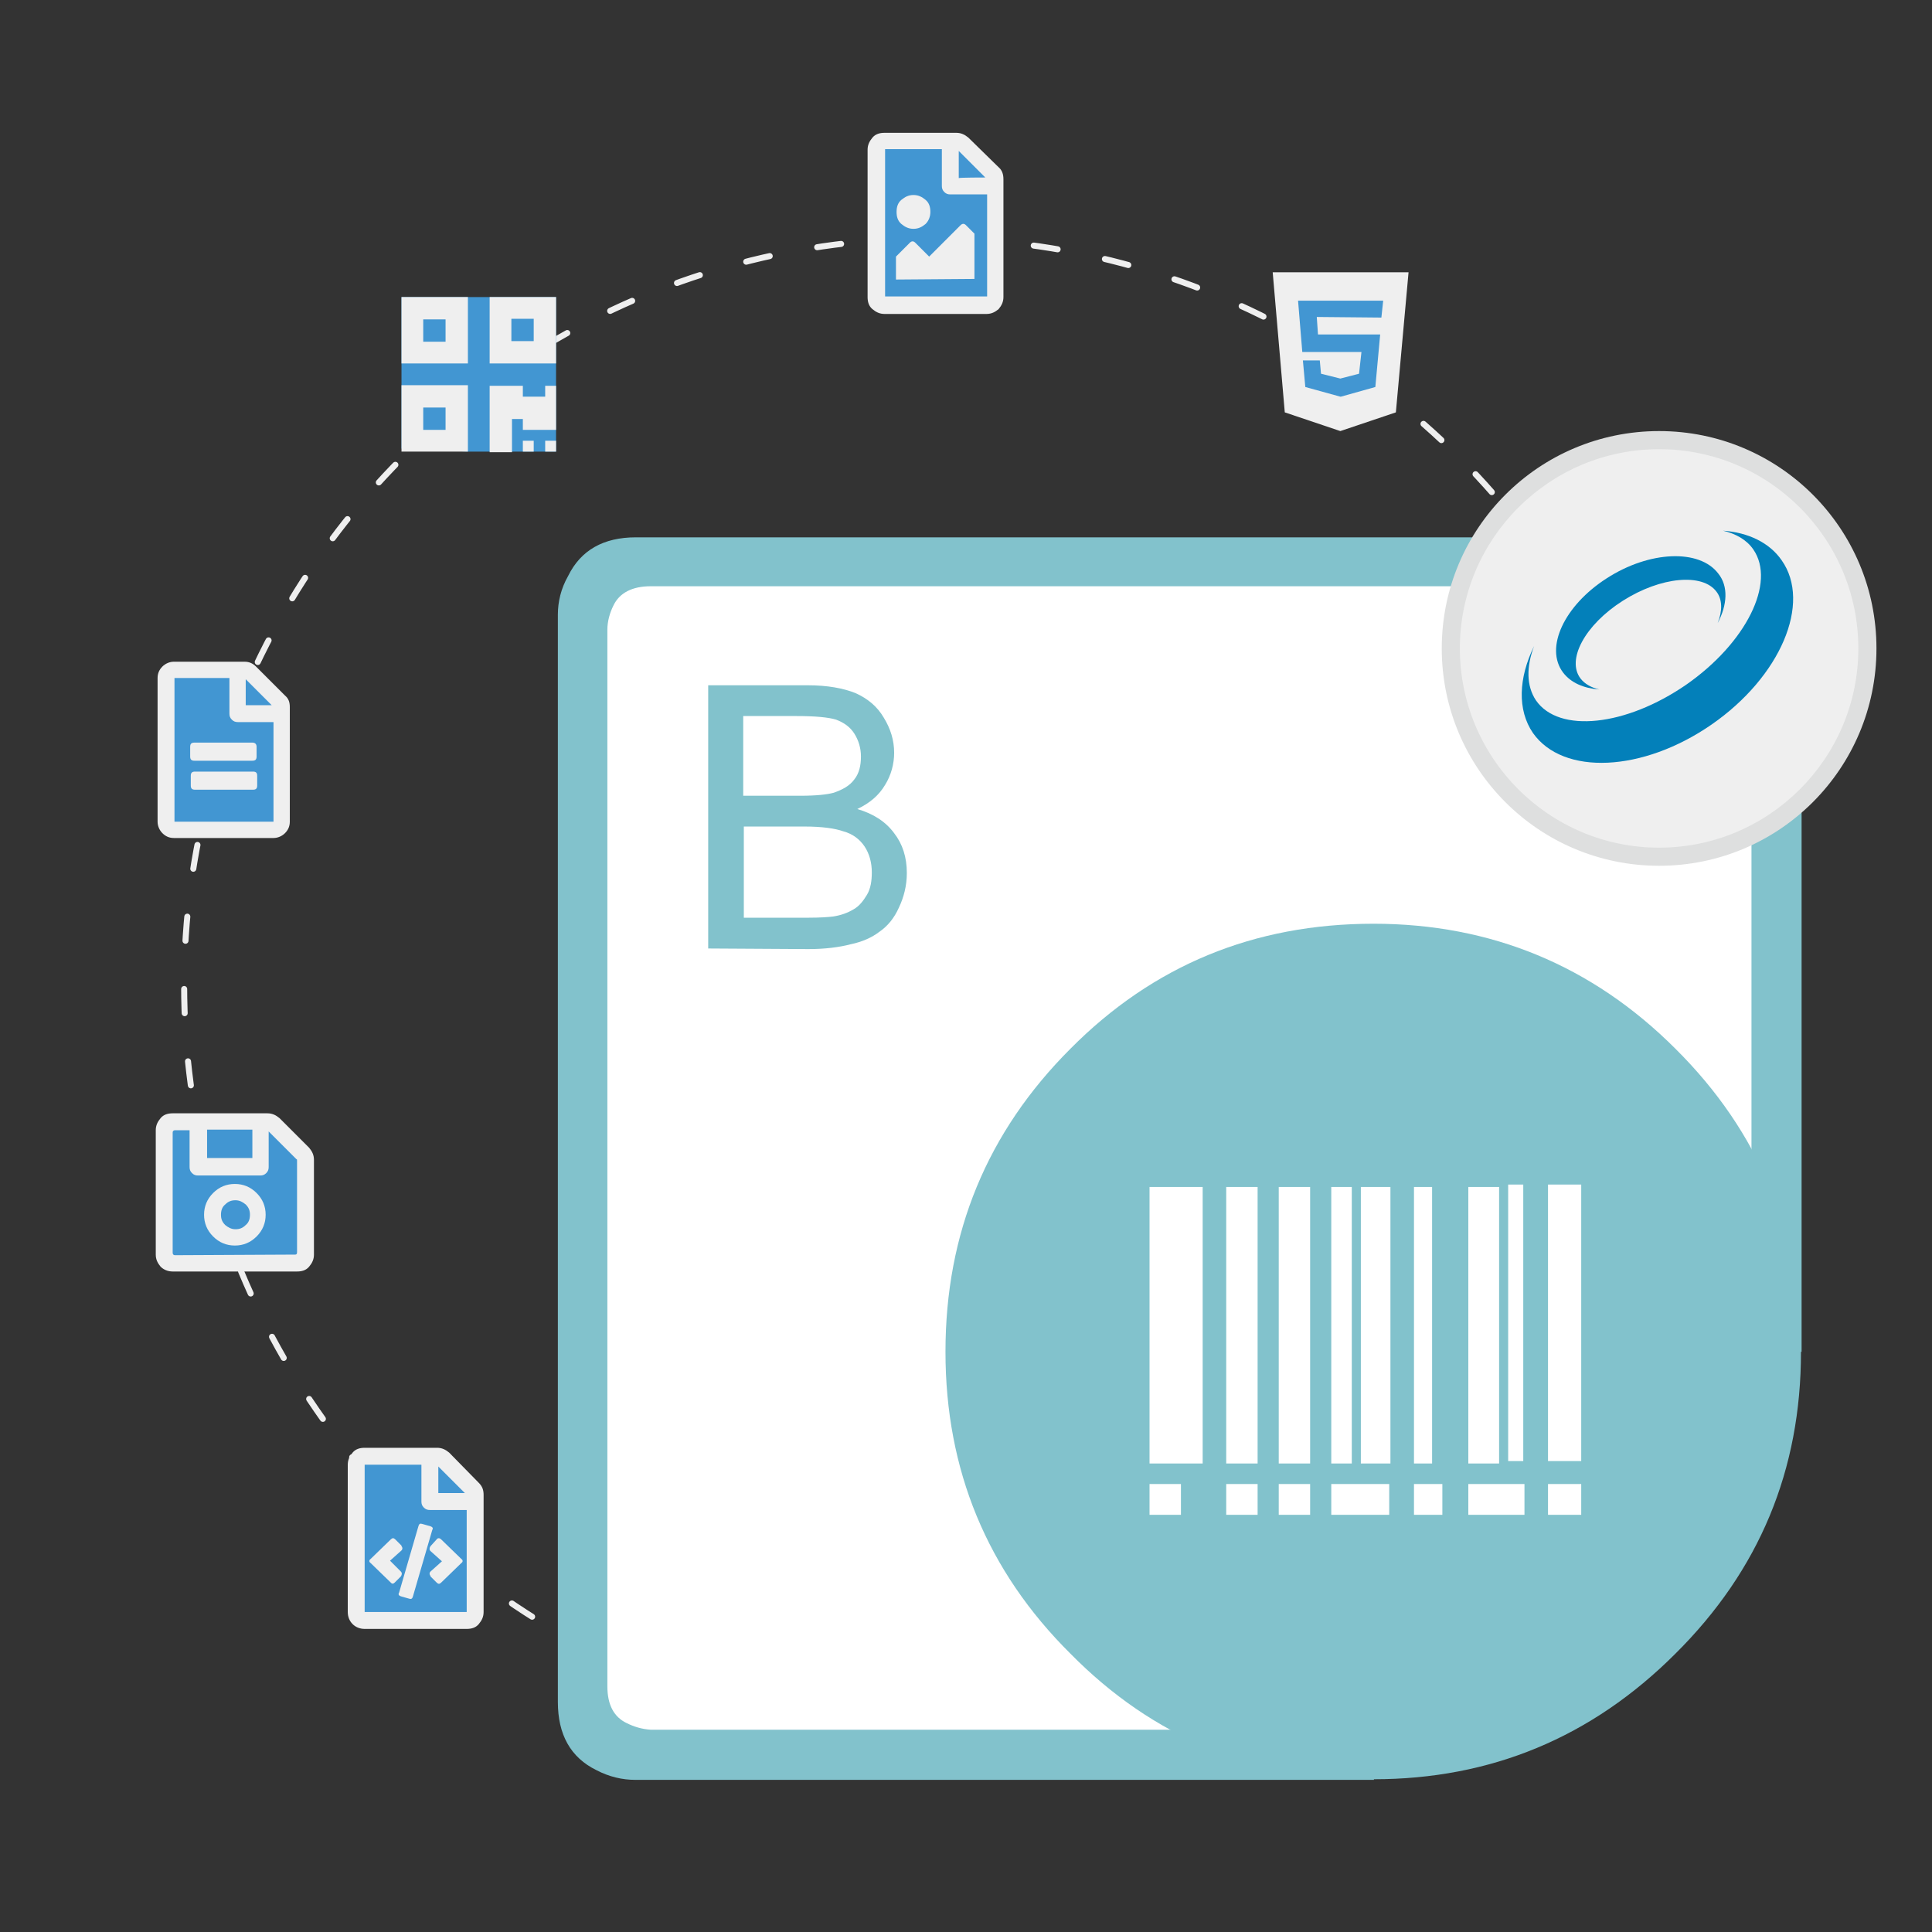 <?xml version="1.0" encoding="utf-8"?>
<!-- Generator: Adobe Illustrator 25.2.0, SVG Export Plug-In . SVG Version: 6.00 Build 0)  -->
<svg version="1.1" id="Layer_1" xmlns="http://www.w3.org/2000/svg" xmlns:xlink="http://www.w3.org/1999/xlink" x="0px" y="0px"
	 viewBox="0 0 320 320" style="enable-background:new 0 0 320 320;" xml:space="preserve">
<rect x="0" y="0" width="320" height="320" fill="#333333" stroke="none"/>
<style type="text/css">
	.st0{fill:none;stroke:#EFEFEF;stroke-linecap:round;stroke-linejoin:round;stroke-miterlimit:10;stroke-dasharray:4,8;}
	.st1{fill:#FFFFFF;}
	.st2{fill-rule:evenodd;clip-rule:evenodd;fill:#82C2CC;}
	.st3{fill:#82C2CC;}
	.st4{fill:#EFEFEF;}
	.st5{fill:#DEDFDF;}
	.st6{fill:#4296D2;}
	.st7{display:none;fill:#FFFFFF;}
	.st8{fill:#0380BA;}
</style>
<circle class="st0" cx="154.2" cy="163.2" r="123.7"/>
<g id="NET_8_">
	<path class="st1" d="M278.6,266.4c-23.8,28.2-99.6,23.3-99.6,23.3H97.4V95.4h196.6v95.1C294.1,190.5,295,247.1,278.6,266.4z"/>
	<g>
		<path class="st2" d="M156.6,223.9c0-19.7,6.9-36.4,20.7-50.2c13.7-13.8,30.4-20.7,50.2-20.7c19.4,0,36.2,6.9,50,20.7
			c13.9,13.8,20.8,30.5,20.8,50.2c0,19.6-6.9,36.2-20.8,50c-13.9,13.9-30.6,20.8-50,20.8c-19.8,0-36.5-6.9-50.2-20.8
			C163.5,260.2,156.6,243.5,156.6,223.9"/>
		<path class="st2" d="M298.4,223.9h-8.3V104.3c0-3.1-1.1-5.1-3.3-6.2c-0.8-0.4-1.7-0.7-2.7-0.8l-1.2-0.2H107.8
			c-3.1,0-5.2,1.1-6.2,3.2c-0.6,1.2-1,2.6-1,4v175c0,3.1,1.1,5.1,3.2,6.1c1.2,0.6,2.5,1,4,1.1h116.1l3.7,8.3H105.2
			c-2.1,0-4.3-0.5-6.4-1.6c-4.3-2.1-6.4-5.9-6.4-11.3V101.8c0-2.1,0.5-4.3,1.7-6.4c2.1-4.3,5.9-6.4,11.2-6.4h180.3l2,0.2
			c1.6,0.2,3.1,0.7,4.4,1.4c4.3,2.1,6.4,5.9,6.4,11.2V223.9L298.4,223.9z"/>
		<g>
			<g>
				<path class="st3" d="M117.3,157.1v-43.6h16.4c3.4,0,6,0.5,8,1.3c2,0.9,3.6,2.2,4.7,4.1c1.1,1.8,1.7,3.7,1.7,5.8
					c0,1.8-0.5,3.7-1.5,5.3c-1,1.7-2.5,3-4.6,4c2.7,0.8,4.7,2.1,6.1,4c1.4,1.8,2.1,4,2.1,6.6c0,2.1-0.5,4-1.3,5.7
					c-0.8,1.8-1.9,3.1-3.2,4c-1.3,1-2.9,1.7-4.8,2.1c-1.9,0.5-4.3,0.8-7,0.8L117.3,157.1L117.3,157.1z M123.1,131.8h9.5
					c2.6,0,4.4-0.2,5.5-0.5c1.4-0.5,2.6-1.1,3.4-2.2c0.8-1,1.1-2.3,1.1-3.8c0-1.4-0.4-2.7-1.1-3.8c-0.7-1.1-1.7-1.8-3-2.3
					c-1.3-0.4-3.5-0.6-6.6-0.6h-8.8V131.8z M123.1,152H134c1.8,0,3.2-0.1,4-0.2c1.3-0.2,2.4-0.6,3.4-1.2c0.9-0.5,1.6-1.4,2.2-2.4
					s0.8-2.3,0.8-3.7c0-1.6-0.4-3.1-1.2-4.3s-2-2.1-3.5-2.5c-1.4-0.5-3.6-0.8-6.4-0.8h-10.1V152z"/>
			</g>
		</g>
	</g>
	<g id="Bars_8_">
		<rect x="190.4" y="196.6" class="st1" width="8.8" height="45.8"/>
		<rect x="203.1" y="196.6" class="st1" width="5.2" height="45.8"/>
		<rect x="211.8" y="196.6" class="st1" width="5.2" height="45.8"/>
		<rect x="220.5" y="196.6" class="st1" width="3.4" height="45.8"/>
		<rect x="225.4" y="196.6" class="st1" width="4.9" height="45.8"/>
		<rect x="234.2" y="196.6" class="st1" width="3" height="45.8"/>
		<rect x="243.2" y="196.6" class="st1" width="5.1" height="45.8"/>
		<rect x="249.8" y="196.2" class="st1" width="2.5" height="45.8"/>
		<rect x="256.4" y="196.2" class="st1" width="5.5" height="45.8"/>
		<rect x="256.4" y="245.8" class="st1" width="5.5" height="5.1"/>
		<rect x="243.2" y="245.8" class="st1" width="9.3" height="5.1"/>
		<rect x="234.2" y="245.8" class="st1" width="4.7" height="5.1"/>
		<rect x="211.8" y="245.8" class="st1" width="5.2" height="5.1"/>
		<rect x="190.4" y="245.8" class="st1" width="5.2" height="5.1"/>
		<rect x="203.1" y="245.8" class="st1" width="5.2" height="5.1"/>
		<rect x="220.5" y="245.8" class="st1" width="9.6" height="5.1"/>
	</g>
</g>
<g>
	<path class="st4" d="M274.8,142c-19,0-34.5-15.5-34.5-34.5S255.8,73,274.8,73s34.5,15.5,34.5,34.5S293.9,142,274.8,142z"/>
	<path class="st5" d="M274.8,74.4c18.2,0,33,14.8,33,33s-14.8,33-33,33s-33-14.8-33-33S256.6,74.4,274.8,74.4 M274.8,71.4
		c-19.9,0-36,16.1-36,36s16.1,36,36,36s36-16.1,36-36S294.7,71.4,274.8,71.4L274.8,71.4z"/>
</g>
<g>
	<g>
		<polygon class="st6" points="212.9,47.1 231.2,48.2 229.8,65.2 222.6,70.2 215.4,66.7 		"/>
		<polygon class="st6" points="159.3,50.4 163.4,50.4 164.8,47.1 165.4,27.7 158.8,23.9 146.3,23.9 145.3,38.1 145.8,50 		"/>
		<polygon class="st6" points="92.1,52.9 92.1,49.2 66.5,49.2 66.5,74.3 77.5,74.8 92.1,74.8 		"/>
		<polygon class="st6" points="46.5,116.5 40.3,110.3 28.1,110.3 28.1,137.2 46.5,137.6 		"/>
		<polygon class="st6" points="51,191.1 44.9,185.6 28.7,185.3 27.2,187.1 27.2,208.7 50.5,209.1 		"/>
		<polygon class="st6" points="78.8,247.1 72.8,241.1 58.4,240.7 59,268 77.7,268 		"/>
	</g>
	<g>
		<g>
			<path class="st4" d="M210.8,45.1h22.5l-2.1,23.2l-9.2,3.1l-9.2-3.1L210.8,45.1z M228.8,52.6l0.3-2.8H215l0.7,8.5h9.8l-0.4,3.6
				l-3.1,0.8l-3.2-0.8l-0.2-2.2h-2.8l0.4,4.4l5.8,1.6h0.1l5.7-1.6l0.8-8.7h-10.3l-0.2-2.9L228.8,52.6L228.8,52.6z"/>
		</g>
		<g>
			<path class="st4" d="M165.4,27.7c0.6,0.5,0.8,1.2,0.8,2v19.5c0,0.8-0.3,1.4-0.8,2c-0.6,0.5-1.2,0.8-2,0.8h-16.9
				c-0.8,0-1.4-0.3-2-0.8s-0.8-1.2-0.8-2V24.8c0-0.8,0.3-1.4,0.8-2s1.2-0.8,2-0.8h11.9c0.8,0,1.4,0.3,2,0.8L165.4,27.7z M146.6,49.1
				h16.9V32.2h-6.1c-0.4,0-0.7-0.1-1-0.4c-0.3-0.3-0.4-0.6-0.4-1v-6.1h-9.4V49.1L146.6,49.1z M149.3,33.1c0.6-0.5,1.2-0.8,2-0.8
				s1.4,0.3,2,0.8s0.8,1.2,0.8,2s-0.3,1.5-0.8,2c-0.6,0.5-1.2,0.8-2,0.8s-1.4-0.3-2-0.8s-0.8-1.2-0.8-2S148.7,33.6,149.3,33.1z
				 M148.4,46.3v-3.8l2.3-2.3c0.3-0.3,0.6-0.3,0.9,0l2.3,2.3l5.2-5.2c0.3-0.3,0.6-0.3,0.9,0l1.4,1.4v7.5L148.4,46.3L148.4,46.3z
				 M163.2,29.4l-4.4-4.4v4.5C158.8,29.4,163.2,29.4,163.2,29.4z"/>
		</g>
		<g>
			<path class="st4" d="M48,117.1v19c0,0.8-0.3,1.4-0.8,1.9c-0.5,0.5-1.2,0.8-1.9,0.8H28.8c-0.8,0-1.4-0.3-1.9-0.8
				c-0.5-0.5-0.8-1.2-0.8-1.9v-23.8c0-0.8,0.3-1.4,0.8-1.9c0.5-0.5,1.2-0.8,1.9-0.8h11.7c0.8,0,1.4,0.3,1.9,0.8l4.8,4.8
				C47.8,115.7,48,116.3,48,117.1z M45.3,136.1v-16.5h-5.9c-0.4,0-0.7-0.1-1-0.4c-0.3-0.3-0.4-0.6-0.4-1v-5.9h-9.1v23.8H45.3z
				 M42.5,123.7v1.6c0,0.5-0.2,0.7-0.7,0.7h-9.6c-0.5,0-0.7-0.2-0.7-0.7v-1.6c0-0.5,0.2-0.7,0.7-0.7h9.6
				C42.3,123,42.5,123.3,42.5,123.7z M41.9,127.8c0.5,0,0.7,0.2,0.7,0.7v1.6c0,0.5-0.2,0.7-0.7,0.7h-9.6c-0.5,0-0.7-0.2-0.7-0.7
				v-1.6c0-0.5,0.2-0.7,0.7-0.7H41.9z M40.7,112.5v4.3h4.3L40.7,112.5z"/>
		</g>
		<g>
			<path class="st4" d="M66.5,60.2v-11h11v11H66.5z M66.5,74.8v-11h11v11H66.5z M70.1,52.9v3.7h3.7v-3.7H70.1z M70.1,67.5v3.7h3.7
				v-3.7H70.1z M81.1,49.2h11v11h-11V49.2z M90.3,63.9h1.8v7.3h-5.5v-1.8h-1.8v5.5h-3.7v-11h5.5v1.8h3.7V63.9z M88.4,56.5v-3.7h-3.7
				v3.7H88.4z M86.6,73h1.8v1.8h-1.8V73z M90.3,73h1.8v1.8h-1.8V73z"/>
		</g>
		<g>
			<path class="st4" d="M51.2,190.1c0.5,0.6,0.8,1.2,0.8,2v15.7c0,0.8-0.3,1.4-0.8,2s-1.2,0.8-2,0.8H28.6c-0.8,0-1.5-0.3-2-0.8
				c-0.5-0.6-0.8-1.2-0.8-2v-20.6c0-0.8,0.3-1.4,0.8-2s1.2-0.8,2-0.8h15.7c0.8,0,1.4,0.3,2,0.8L51.2,190.1z M48.9,207.8
				c0.2,0,0.3-0.1,0.3-0.4v-15.2c0-0.1,0-0.2-0.1-0.2l-4.6-4.6v5.9c0,0.4-0.1,0.7-0.4,1c-0.3,0.3-0.6,0.4-1,0.4H32.8
				c-0.4,0-0.7-0.1-1-0.4c-0.3-0.3-0.4-0.6-0.4-1v-6.1H29c-0.2,0-0.4,0.1-0.4,0.4v19.9c0,0.2,0.1,0.4,0.4,0.4L48.9,207.8L48.9,207.8
				z M35.3,197.6c1-1,2.2-1.5,3.6-1.5s2.6,0.5,3.6,1.5s1.5,2.2,1.5,3.6s-0.5,2.6-1.5,3.6s-2.2,1.5-3.6,1.5s-2.6-0.5-3.6-1.5
				s-1.5-2.2-1.5-3.6S34.3,198.6,35.3,197.6z M41.8,187.1h-7.5v4.7h7.5V187.1z M37.3,202.9c0.5,0.4,1,0.7,1.7,0.7s1.2-0.2,1.7-0.7
				c0.5-0.4,0.7-1,0.7-1.7s-0.2-1.2-0.7-1.7c-0.5-0.4-1-0.7-1.7-0.7s-1.2,0.2-1.7,0.7c-0.5,0.4-0.7,1-0.7,1.7S36.8,202.4,37.3,202.9
				z"/>
		</g>
		<g>
			<path class="st4" d="M79.3,245.6c0.6,0.6,0.8,1.2,0.8,2V267c0,0.8-0.3,1.4-0.8,2s-1.2,0.8-2,0.8H60.4c-0.8,0-1.5-0.3-2-0.8
				s-0.8-1.2-0.8-2v-24.4c0-0.8,0.3-1.4,0.8-2s1.2-0.8,2-0.8h12c0.8,0,1.4,0.3,2,0.8L79.3,245.6z M77.3,267v-16.9h-6.1
				c-0.4,0-0.7-0.1-1-0.4c-0.3-0.3-0.4-0.6-0.4-1v-6.1h-9.4V267H77.3z M66.4,260.3c0.2,0.2,0.2,0.5,0,0.8l-1,1
				c-0.1,0.1-0.2,0.2-0.4,0.2c-0.1,0-0.2-0.1-0.3-0.2l-3.3-3.2c-0.3-0.2-0.3-0.5,0-0.7l3.3-3.2c0.3-0.3,0.5-0.3,0.8,0l1,1v0.1
				c0.2,0.2,0.2,0.5,0,0.7l-1.9,1.7L66.4,260.3z M69.9,252.4l1.4,0.4c0.3,0.1,0.5,0.3,0.3,0.6l-3.2,11c-0.1,0.4-0.3,0.5-0.6,0.4
				l-1.4-0.4c-0.3-0.1-0.5-0.3-0.3-0.6l3.2-11C69.4,252.4,69.6,252.3,69.9,252.4z M71.3,256.9c-0.2-0.2-0.2-0.5,0-0.8l1-1.1
				c0.2-0.3,0.5-0.3,0.8,0l3.3,3.2c0.3,0.2,0.3,0.5,0,0.7l-3.3,3.2c-0.3,0.3-0.5,0.3-0.8,0l-1-1V261c-0.2-0.2-0.2-0.5,0-0.7l1.9-1.7
				L71.3,256.9z M72.6,242.9v4.4H77L72.6,242.9z"/>
		</g>
	</g>
</g>
<g>
	<g>
		<g>
			<circle class="st7" cx="923.5" cy="-48.5" r="8.1"/>
		</g>
	</g>
</g>
<g id="Sharepoint">
	<path class="st8" d="M295.1,92.8c-2-2.9-5.5-4.6-9.7-4.9c2.1,0.5,3.9,1.5,5,3.1c3.8,5.5-1.2,15.5-11.1,22.4
		c-10,6.9-21.1,8.1-24.9,2.6c-1.6-2.4-1.6-5.6-0.3-9c-2.6,5.3-2.8,10.6-0.2,14.4c5,7.1,18.2,6.5,29.6-1.4S300.1,99.9,295.1,92.8z"/>
	<path class="st8" d="M258.9,111.4c1.3,1.7,3.4,2.6,6,2.8c-1.3-0.3-2.4-0.9-3.1-1.8c-2.4-3.1,0.7-8.9,7-12.9s13.2-4.6,15.5-1.5
		c1,1.3,1,3.2,0.2,5.2c1.6-3,1.8-6.1,0.1-8.2c-3.1-4.1-11.4-3.8-18.5,0.8C259.1,100.3,255.8,107.3,258.9,111.4z"/>
</g>
</svg>

